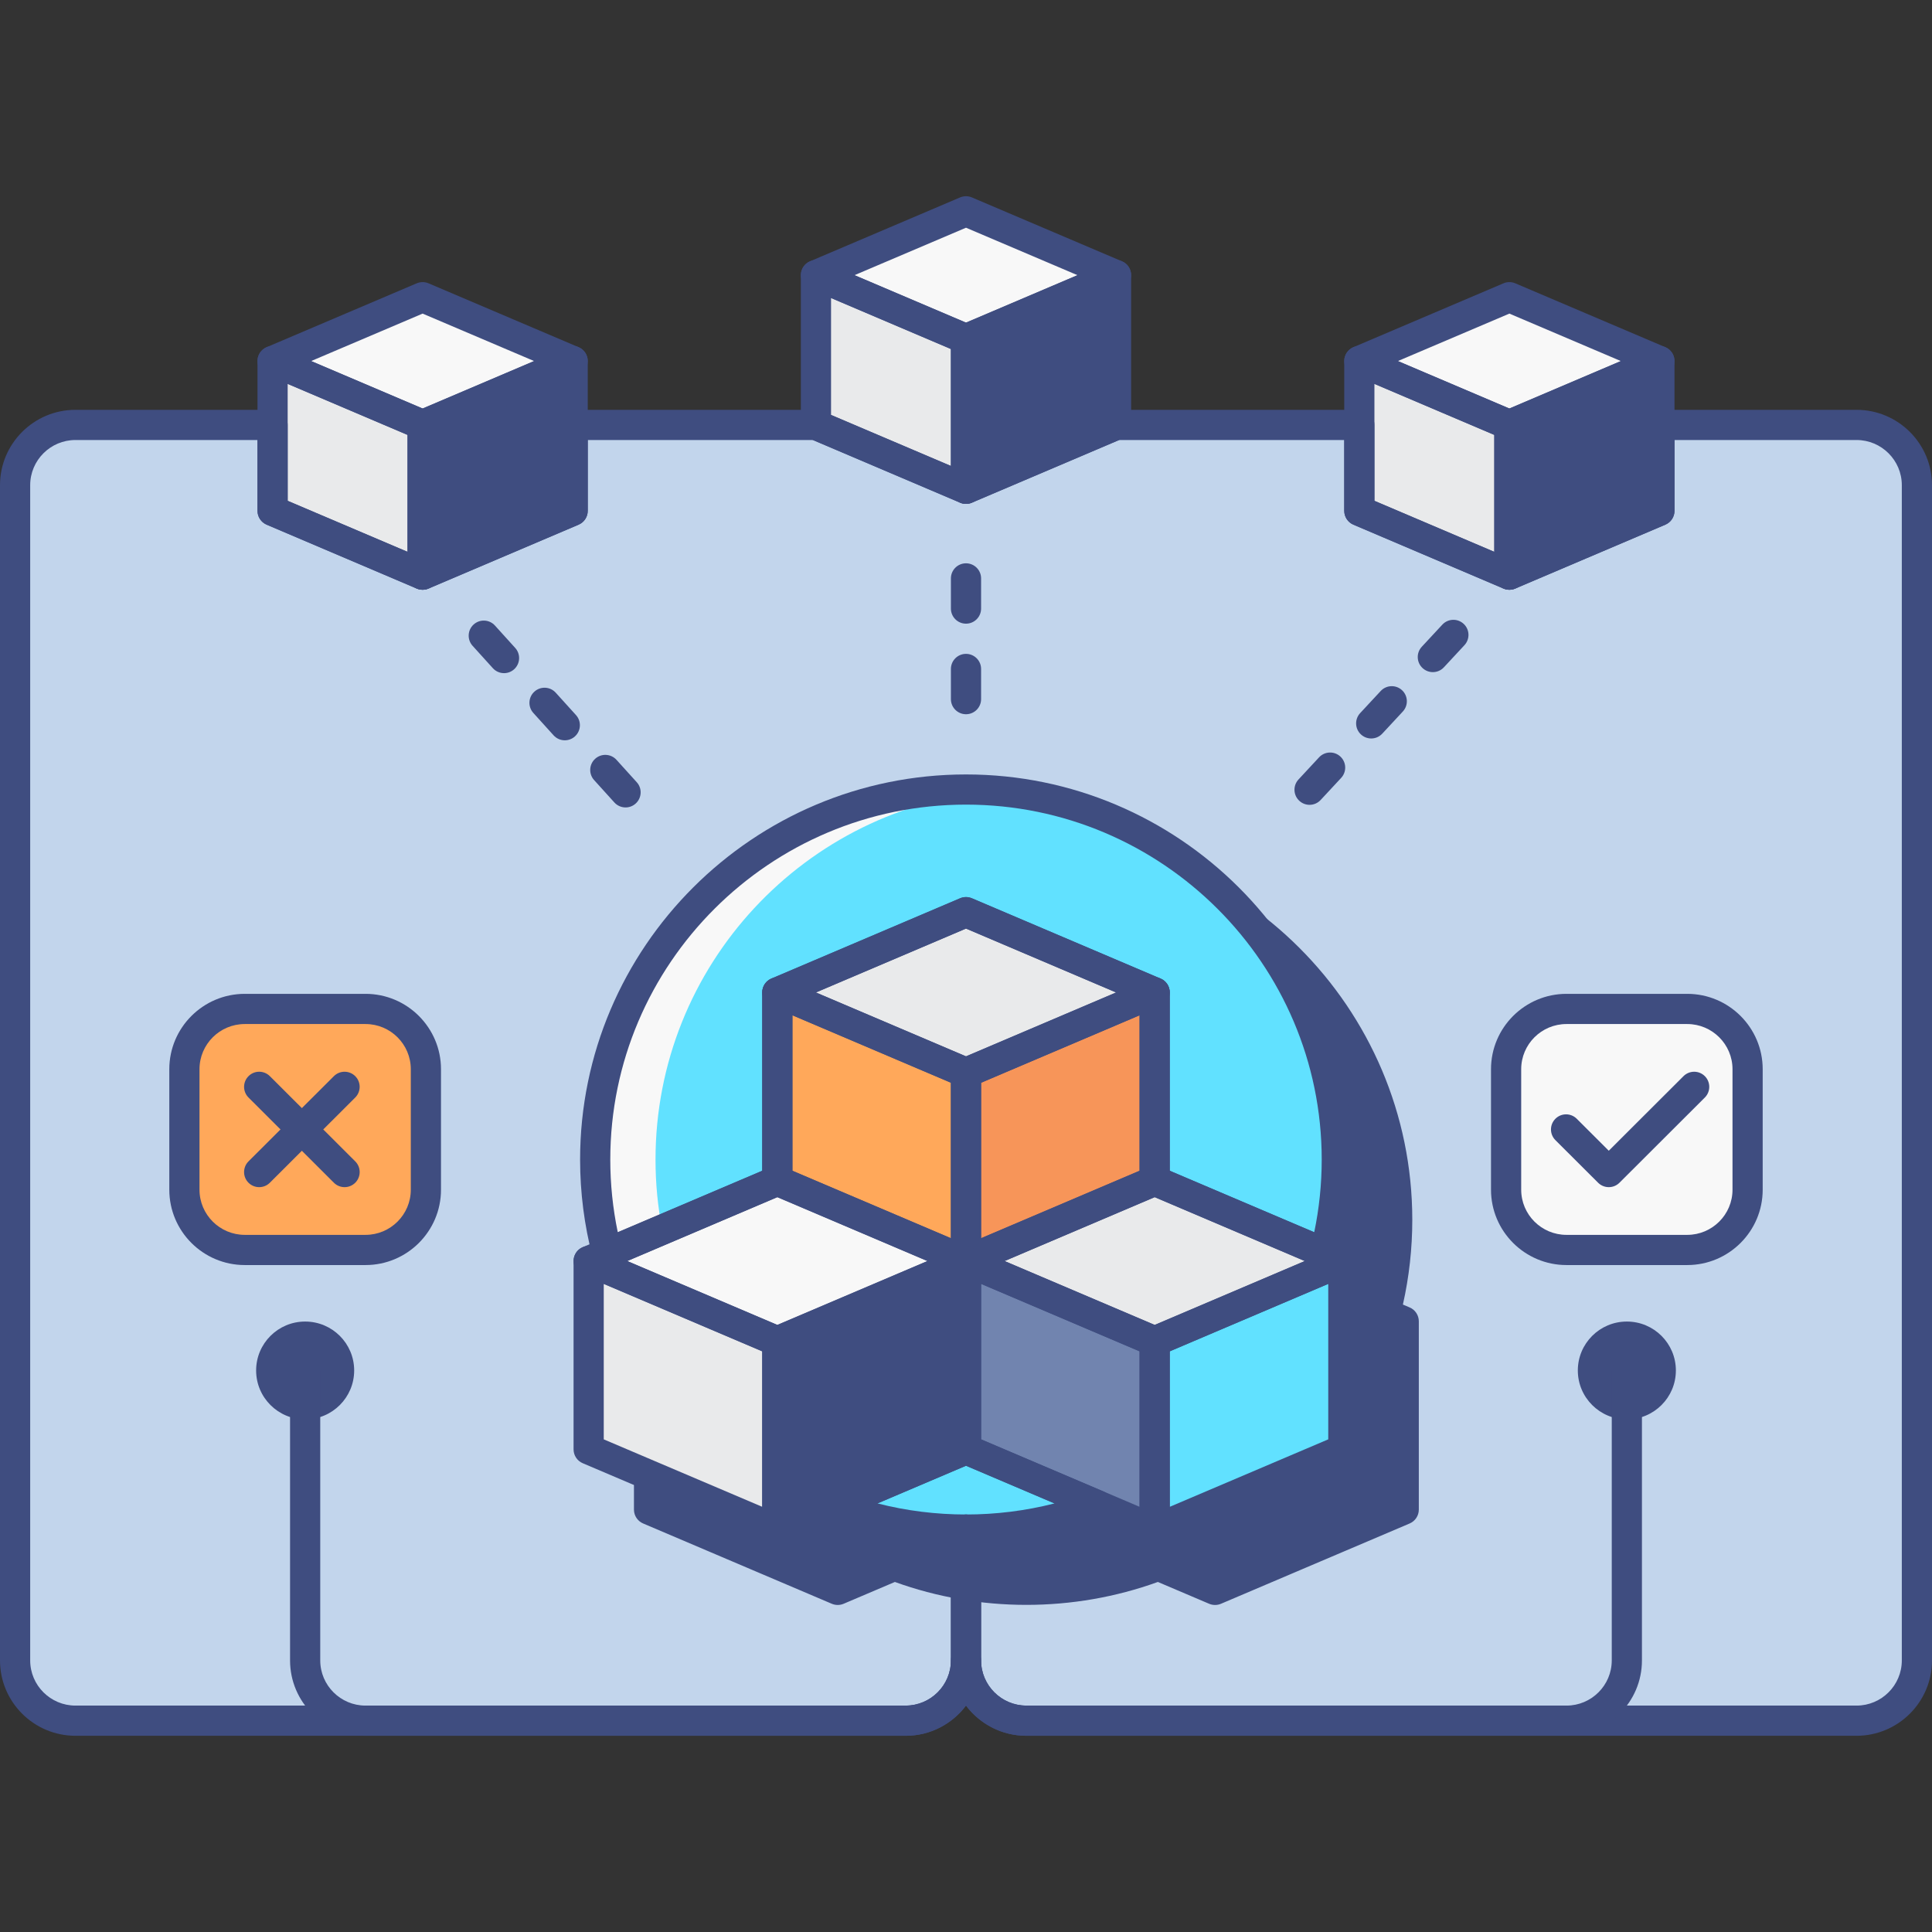 <?xml version="1.0" encoding="utf-8"?>
<!-- Generator: Adobe Illustrator 22.0.0, SVG Export Plug-In . SVG Version: 6.00 Build 0)  -->
<svg version="1.1" id="MARKET_RESEARCH_ICON_SET" xmlns="http://www.w3.org/2000/svg" xmlns:xlink="http://www.w3.org/1999/xlink"
	 x="0px" y="0px" viewBox="0 0 128 128" style="enable-background:new 0 0 128 128;" xml:space="preserve">
<rect x="0" y="0" width="128" height="128" fill="#333333" stroke="none"/>
<style type="text/css">
	.st0{fill:#C2D5EC;}
	.st1{fill:#61E1FF;}
	.st2{fill:#7184AF;}
	.st3{fill:#F8F8F8;}
	.st4{fill:#3F4D81;}
	.st5{fill:#3F4D80;}
	.st6{fill:#E9EAEB;}
	.st7{fill:#F79559;}
	.st8{fill:#FFA85A;}
</style>
<g>
	<g>
		<g>
			<path class="st0" d="M109.941,28.152v5.69L100,38.073l-9.941-4.231v-5.69H73.941L64,32.383l-9.941-4.231H37.941v5.69L28,38.073
				l-9.941-4.231v-5.69H5c-2.209,0-4,1.787-4,3.992v77.864C1,112.213,2.791,114,5,114h55c2.209,0,4-1.787,4-3.992l0,0
				c0,2.205,1.791,3.992,4,3.992h55c2.209,0,4-1.787,4-3.992V32.144c0-2.205-1.791-3.992-4-3.992H109.941z"/>
		</g>
		<g>
			<path class="st5" d="M91.773,87.017c0.517-1.981,0.794-4.058,0.794-6.2C92.567,67.275,81.57,56.3,68,56.3
				S43.433,67.275,43.433,80.817c0,2.142,0.277,4.22,0.794,6.2L43,87.539v12.475l12.5,5.32l3.763-1.602
				c2.715,1.031,5.659,1.601,8.737,1.601s6.022-0.57,8.737-1.601l3.763,1.602l12.5-5.32V87.539L91.773,87.017z"/>
		</g>
		<g>
			<path class="st5" d="M80.5,106.334c-0.133,0-0.267-0.027-0.392-0.08l-3.396-1.445c-5.594,2.024-11.83,2.024-17.424,0
				l-3.396,1.445c-0.25,0.106-0.533,0.106-0.783,0l-12.5-5.32c-0.369-0.157-0.608-0.519-0.608-0.92V87.54
				c0-0.401,0.239-0.763,0.608-0.92l0.447-0.19c-0.413-1.837-0.622-3.72-0.622-5.612c0-14.07,11.469-25.518,25.567-25.518
				s25.567,11.447,25.567,25.518c0,1.892-0.209,3.775-0.622,5.612l0.447,0.19C93.761,86.776,94,87.139,94,87.54v12.475
				c0,0.401-0.239,0.763-0.608,0.92l-12.5,5.32C80.767,106.308,80.633,106.334,80.5,106.334z M59.263,102.733
				c0.12,0,0.241,0.021,0.355,0.065c5.367,2.039,11.397,2.039,16.765,0c0.242-0.091,0.509-0.085,0.747,0.015l3.371,1.435L92,99.353
				V88.201l-0.619-0.264c-0.456-0.194-0.701-0.693-0.576-1.172c0.505-1.936,0.762-3.937,0.762-5.948
				c0-12.968-10.572-23.518-23.567-23.518s-23.567,10.55-23.567,23.518c0,2.011,0.256,4.012,0.762,5.948
				c0.125,0.479-0.12,0.979-0.576,1.172L44,88.201v11.152l11.5,4.895l3.371-1.435C58.996,102.76,59.129,102.733,59.263,102.733z"/>
		</g>
		<g>
			<g>
				<polygon class="st3" points="64,14 54.059,18.231 64,22.462 73.941,18.231 				"/>
			</g>
			<g>
				<polygon class="st5" points="73.941,28.152 64,32.383 64,22.462 73.941,18.231 				"/>
			</g>
			<g>
				<polygon class="st6" points="54.059,28.152 64,32.383 64,22.462 54.059,18.231 				"/>
			</g>
		</g>
		<g>
			<g>
				<polygon class="st3" points="28,19.69 18.059,23.921 28,28.152 37.941,23.921 				"/>
			</g>
			<g>
				<polygon class="st5" points="37.941,33.842 28,38.073 28,28.152 37.941,23.921 				"/>
			</g>
			<g>
				<polygon class="st6" points="18.059,33.842 28,38.073 28,28.152 18.059,23.921 				"/>
			</g>
		</g>
		<g>
			<g>
				<polygon class="st3" points="100,19.69 90.059,23.921 100,28.152 109.941,23.921 				"/>
			</g>
			<g>
				<polygon class="st5" points="109.941,33.842 100,38.073 100,28.152 109.941,23.921 				"/>
			</g>
			<g>
				<polygon class="st6" points="90.059,33.842 100,38.073 100,28.152 90.059,23.921 				"/>
			</g>
		</g>
		<g>
			<path class="st3" d="M111.783,82.813h-8c-2.209,0-4-1.787-4-3.992v-7.984c0-2.205,1.791-3.992,4-3.992h8c2.209,0,4,1.787,4,3.992
				v7.984C115.783,81.026,113.993,82.813,111.783,82.813z"/>
		</g>
		<g>
			<path class="st8" d="M24.217,82.813h-8c-2.209,0-4-1.787-4-3.992v-7.984c0-2.205,1.791-3.992,4-3.992h8c2.209,0,4,1.787,4,3.992
				v7.984C28.217,81.026,26.426,82.813,24.217,82.813z"/>
		</g>
		<g>
			<g>
				<g>
					<path class="st1" d="M51.5,78.228V65.753l12.5-5.32l12.5,5.32v12.475l11.273,4.798c0.517-1.981,0.794-4.058,0.794-6.2
						c0-13.542-10.997-24.517-24.567-24.517S39.433,63.283,39.433,76.825c0,2.142,0.277,4.22,0.794,6.2L51.5,78.228z"/>
				</g>
				<g>
					<path class="st3" d="M43.43,76.825c0,1.597,0.15,3.144,0.45,4.651l-3.65,1.547c-0.52-1.976-0.8-4.052-0.8-6.197
						c0-13.543,11-24.521,24.57-24.521c0.67,0,1.34,0.03,2,0.09C53.36,53.402,43.43,63.961,43.43,76.825z"/>
				</g>
				<g>
					<path class="st1" d="M64,96.022l-8.737,3.718c2.715,1.032,5.659,1.601,8.737,1.601c3.078,0,6.022-0.57,8.737-1.601L64,96.022z"
						/>
				</g>
			</g>
			<g>
				<g>
					<polygon class="st6" points="76.5,78.228 64,83.548 76.5,88.867 89,83.548 					"/>
				</g>
				<g>
					<polygon class="st1" points="89,96.022 76.5,101.342 76.5,88.867 89,83.548 					"/>
				</g>
				<g>
					<polygon class="st2" points="64,96.022 76.5,101.342 76.5,88.867 64,83.548 					"/>
				</g>
			</g>
			<g>
				<g>
					<polygon class="st3" points="51.5,78.228 39,83.548 51.5,88.867 64,83.548 					"/>
				</g>
				<g>
					<polygon class="st5" points="64,96.022 51.5,101.342 51.5,88.867 64,83.548 					"/>
				</g>
				<g>
					<polygon class="st6" points="39,96.022 51.5,101.342 51.5,88.867 39,83.548 					"/>
				</g>
			</g>
			<g>
				<g>
					<polygon class="st6" points="64,60.433 51.5,65.753 64,71.073 76.5,65.753 					"/>
				</g>
				<g>
					<polygon class="st7" points="76.5,78.228 64,83.548 64,71.073 76.5,65.753 					"/>
				</g>
				<g>
					<polygon class="st8" points="51.5,78.228 64,83.548 64,71.073 51.5,65.753 					"/>
				</g>
			</g>
		</g>
		<g>
			<ellipse class="st5" cx="107.783" cy="90.797" rx="3.248" ry="3.241"/>
		</g>
		<g>
			<ellipse class="st5" cx="20.217" cy="90.797" rx="3.248" ry="3.241"/>
		</g>
	</g>
	<g>
		<g>
			<g>
				<path class="st5" d="M123,115H68c-1.634,0-3.087-0.786-4-2c-0.913,1.214-2.366,2-4,2H5c-2.757,0-5-2.239-5-4.992V32.144
					c0-2.752,2.243-4.992,5-4.992h13.059c0.552,0,1,0.448,1,1v5.029L28,36.986l8.941-3.805v-5.029c0-0.552,0.448-1,1-1h16.118
					c0.135,0,0.268,0.027,0.392,0.08L64,31.296l9.549-4.064c0.124-0.053,0.257-0.08,0.392-0.08h16.118c0.552,0,1,0.448,1,1v5.029
					L100,36.986l8.941-3.805v-5.029c0-0.552,0.448-1,1-1H123c2.757,0,5,2.239,5,4.992v77.864C128,112.761,125.757,115,123,115z
					 M64,109.008c0.552,0,1,0.448,1,1c0,1.65,1.346,2.992,3,2.992h55c1.654,0,3-1.342,3-2.992V32.144c0-1.649-1.346-2.992-3-2.992
					h-12.059v4.69c0,0.401-0.239,0.763-0.608,0.92l-9.941,4.231c-0.25,0.106-0.533,0.106-0.783,0l-9.941-4.231
					c-0.369-0.157-0.608-0.519-0.608-0.92v-4.69H74.145l-9.753,4.151c-0.25,0.106-0.533,0.106-0.783,0l-9.753-4.151H38.941v4.69
					c0,0.401-0.239,0.763-0.608,0.92l-9.941,4.231c-0.25,0.106-0.533,0.106-0.783,0l-9.941-4.231
					c-0.369-0.157-0.608-0.519-0.608-0.92v-4.69H5c-1.654,0-3,1.342-3,2.992v77.864C2,111.658,3.346,113,5,113h55
					c1.654,0,3-1.342,3-2.992C63,109.456,63.448,109.008,64,109.008z M109.941,33.842h0.01H109.941z"/>
			</g>
		</g>
		<g>
			<g>
				<path class="st5" d="M111.783,83.813h-8c-2.757,0-5-2.239-5-4.992v-7.984c0-2.752,2.243-4.992,5-4.992h8
					c2.757,0,5,2.239,5,4.992v7.984C116.783,81.574,114.54,83.813,111.783,83.813z M103.783,67.845c-1.654,0-3,1.342-3,2.992v7.984
					c0,1.65,1.346,2.992,3,2.992h8c1.654,0,3-1.342,3-2.992v-7.984c0-1.649-1.346-2.992-3-2.992H103.783z"/>
			</g>
		</g>
		<g>
			<g>
				<path class="st5" d="M24.217,83.813h-8c-2.757,0-5-2.239-5-4.992v-7.984c0-2.752,2.243-4.992,5-4.992h8c2.757,0,5,2.239,5,4.992
					v7.984C29.217,81.574,26.974,83.813,24.217,83.813z M16.217,67.845c-1.654,0-3,1.342-3,2.992v7.984c0,1.65,1.346,2.992,3,2.992
					h8c1.654,0,3-1.342,3-2.992v-7.984c0-1.649-1.346-2.992-3-2.992H16.217z"/>
			</g>
		</g>
		<g>
			<g>
				<path class="st5" d="M22.829,78.652c-0.255,0-0.511-0.097-0.707-0.292l-5.657-5.646c-0.391-0.39-0.392-1.023-0.001-1.415
					c0.389-0.392,1.022-0.392,1.415-0.001l5.657,5.646c0.391,0.39,0.392,1.023,0.001,1.415
					C23.341,78.554,23.085,78.652,22.829,78.652z"/>
			</g>
		</g>
		<g>
			<g>
				<path class="st5" d="M106.586,78.652c-0.255,0-0.511-0.097-0.707-0.292l-2.829-2.823c-0.391-0.39-0.392-1.023-0.001-1.415
					c0.39-0.391,1.023-0.392,1.415-0.001l2.122,2.118l4.95-4.941c0.392-0.39,1.025-0.39,1.415,0.001
					c0.39,0.391,0.389,1.024-0.001,1.415l-5.657,5.646C107.097,78.555,106.841,78.652,106.586,78.652z"/>
			</g>
		</g>
		<g>
			<g>
				<path class="st5" d="M17.171,78.652c-0.256,0-0.513-0.098-0.708-0.293c-0.39-0.391-0.389-1.024,0.001-1.415l5.657-5.646
					c0.391-0.39,1.024-0.39,1.415,0.001s0.389,1.024-0.001,1.415l-5.657,5.646C17.683,78.555,17.427,78.652,17.171,78.652z"/>
			</g>
		</g>
		<g>
			<g>
				<g>
					<g>
						<path class="st5" d="M64,72.073c-0.133,0-0.267-0.027-0.392-0.08l-12.5-5.32c-0.369-0.157-0.608-0.519-0.608-0.92
							s0.239-0.763,0.608-0.92l12.5-5.32c0.25-0.106,0.533-0.106,0.783,0l12.5,5.32c0.369,0.157,0.608,0.519,0.608,0.92
							s-0.239,0.763-0.608,0.92l-12.5,5.32C64.267,72.046,64.133,72.073,64,72.073z M54.054,65.753L64,69.986l9.946-4.233L64,61.52
							L54.054,65.753z"/>
					</g>
				</g>
				<g>
					<g>
						<path class="st5" d="M64,84.547c-0.193,0-0.385-0.056-0.552-0.166C63.168,84.196,63,83.883,63,83.547V71.073
							c0-0.401,0.239-0.763,0.608-0.92l12.5-5.32c0.307-0.132,0.662-0.1,0.943,0.086c0.28,0.185,0.448,0.498,0.448,0.834v12.475
							c0,0.401-0.239,0.763-0.608,0.92l-12.5,5.32C64.266,84.521,64.133,84.547,64,84.547z M65,71.734v10.301l10.5-4.469V67.265
							L65,71.734z M76.5,78.228h0.01H76.5z"/>
					</g>
				</g>
				<g>
					<g>
						<path class="st5" d="M64,84.547c-0.133,0-0.266-0.026-0.392-0.08l-12.5-5.32c-0.369-0.157-0.608-0.519-0.608-0.92V65.753
							c0-0.336,0.168-0.649,0.448-0.834c0.28-0.186,0.635-0.218,0.943-0.086l12.5,5.32C64.761,70.31,65,70.672,65,71.073v12.475
							c0,0.336-0.168,0.649-0.448,0.834C64.385,84.491,64.193,84.547,64,84.547z M52.5,77.566L63,82.035V71.734l-10.5-4.469V77.566z
							"/>
					</g>
				</g>
			</g>
			<g>
				<g>
					<g>
						<path class="st5" d="M76.5,89.868c-0.133,0-0.267-0.027-0.392-0.08l-12.5-5.32C63.239,84.311,63,83.948,63,83.547
							s0.239-0.763,0.608-0.92l12.5-5.32c0.25-0.106,0.533-0.106,0.783,0l12.5,5.32C89.761,82.784,90,83.146,90,83.547
							s-0.239,0.763-0.608,0.92l-12.5,5.32C76.767,89.841,76.633,89.868,76.5,89.868z M66.554,83.547l9.946,4.233l9.946-4.233
							L76.5,79.314L66.554,83.547z"/>
					</g>
				</g>
				<g>
					<g>
						<path class="st5" d="M76.5,102.342c-0.193,0-0.385-0.056-0.552-0.166c-0.28-0.185-0.448-0.498-0.448-0.834V88.868
							c0-0.401,0.239-0.763,0.608-0.92l12.5-5.32c0.307-0.132,0.662-0.1,0.943,0.086C89.832,82.898,90,83.211,90,83.547v12.475
							c0,0.401-0.239,0.763-0.608,0.92l-12.5,5.32C76.766,102.316,76.633,102.342,76.5,102.342z M77.5,89.529V99.83L88,95.361V85.06
							L77.5,89.529z M89,96.022h0.01H89z"/>
					</g>
				</g>
				<g>
					<g>
						<path class="st5" d="M76.5,102.342c-0.133,0-0.266-0.026-0.392-0.08l-12.5-5.32C63.239,96.786,63,96.423,63,96.022V83.547
							c0-0.336,0.168-0.649,0.448-0.834c0.28-0.186,0.634-0.218,0.943-0.086l12.5,5.32c0.369,0.157,0.608,0.519,0.608,0.92v12.475
							c0,0.336-0.168,0.649-0.448,0.834C76.885,102.286,76.693,102.342,76.5,102.342z M65,95.361l10.5,4.469V89.529L65,85.06V95.361
							z"/>
					</g>
				</g>
			</g>
			<g>
				<g>
					<g>
						<path class="st5" d="M51.5,89.868c-0.133,0-0.267-0.027-0.392-0.08l-12.5-5.32C38.239,84.311,38,83.948,38,83.547
							s0.239-0.763,0.608-0.92l12.5-5.32c0.25-0.106,0.533-0.106,0.783,0l12.5,5.32C64.761,82.784,65,83.146,65,83.547
							s-0.239,0.763-0.608,0.92l-12.5,5.32C51.767,89.841,51.633,89.868,51.5,89.868z M41.554,83.547l9.946,4.233l9.946-4.233
							L51.5,79.314L41.554,83.547z"/>
					</g>
				</g>
				<g>
					<g>
						<path class="st5" d="M51.5,102.342c-0.193,0-0.385-0.056-0.552-0.166c-0.28-0.185-0.448-0.498-0.448-0.834V88.868
							c0-0.401,0.239-0.763,0.608-0.92l12.5-5.32c0.307-0.132,0.662-0.1,0.943,0.086C64.832,82.898,65,83.211,65,83.547v12.475
							c0,0.401-0.239,0.763-0.608,0.92l-12.5,5.32C51.766,102.316,51.633,102.342,51.5,102.342z M52.5,89.529V99.83L63,95.361V85.06
							L52.5,89.529z M64,96.022h0.01H64z"/>
					</g>
				</g>
				<g>
					<g>
						<path class="st5" d="M51.5,102.342c-0.133,0-0.266-0.026-0.392-0.08l-12.5-5.32C38.239,96.786,38,96.423,38,96.022V83.547
							c0-0.336,0.168-0.649,0.448-0.834c0.28-0.186,0.635-0.218,0.943-0.086l12.5,5.32c0.369,0.157,0.608,0.519,0.608,0.92v12.475
							c0,0.336-0.168,0.649-0.448,0.834C51.885,102.286,51.693,102.342,51.5,102.342z M40,95.361l10.5,4.469V89.529L40,85.06V95.361
							z"/>
					</g>
				</g>
			</g>
			<g>
				<g>
					<g>
						<path class="st5" d="M87.773,84.025c-0.133,0-0.266-0.026-0.392-0.08l-11.273-4.798c-0.369-0.157-0.608-0.519-0.608-0.92
							V66.414L64,61.52l-11.5,4.895v11.813c0,0.401-0.239,0.763-0.608,0.92l-11.273,4.798c-0.267,0.114-0.572,0.107-0.833-0.022
							c-0.261-0.128-0.453-0.364-0.527-0.645c-0.548-2.101-0.826-4.271-0.826-6.453c0-14.07,11.469-25.517,25.567-25.517
							s25.567,11.447,25.567,25.517c0,2.182-0.278,4.353-0.826,6.453c-0.074,0.281-0.266,0.517-0.527,0.645
							C88.075,83.991,87.924,84.025,87.773,84.025z M77.5,77.566l9.571,4.074c0.329-1.58,0.496-3.194,0.496-4.815
							c0-12.967-10.572-23.517-23.567-23.517s-23.567,10.55-23.567,23.517c0,1.621,0.167,3.236,0.496,4.815l9.571-4.074V65.753
							c0-0.401,0.239-0.763,0.608-0.92l12.5-5.32c0.25-0.106,0.533-0.106,0.783,0l12.5,5.32c0.369,0.157,0.608,0.519,0.608,0.92
							V77.566z M51.5,78.228h0.01H51.5z"/>
					</g>
				</g>
				<g>
					<g>
						<path class="st5" d="M64,102.342c-3.123,0-6.182-0.561-9.092-1.667c-0.382-0.145-0.637-0.507-0.645-0.915
							c-0.008-0.408,0.233-0.78,0.608-0.939l8.737-3.718c0.25-0.106,0.533-0.106,0.783,0l8.737,3.718
							c0.375,0.16,0.616,0.532,0.608,0.939c-0.008,0.408-0.263,0.771-0.645,0.915C70.182,101.782,67.123,102.342,64,102.342z
							 M58.136,99.605c3.818,0.979,7.91,0.979,11.729,0L64,97.109L58.136,99.605z"/>
					</g>
				</g>
			</g>
		</g>
		<g>
			<g>
				<path class="st5" d="M103.783,115H68c-2.757,0-5-2.239-5-4.992v-8.666c0-0.552,0.448-1,1-1s1,0.448,1,1v8.666
					c0,1.65,1.346,2.992,3,2.992h35.783c1.654,0,3-1.342,3-2.992V90.797c0-0.552,0.448-1,1-1s1,0.448,1,1v19.211
					C108.783,112.761,106.54,115,103.783,115z"/>
			</g>
		</g>
		<g>
			<g>
				<path class="st5" d="M60,115H24.217c-2.757,0-5-2.239-5-4.992V90.797c0-0.552,0.448-1,1-1s1,0.448,1,1v19.211
					c0,1.65,1.346,2.992,3,2.992H60c1.654,0,3-1.342,3-2.992v-8.666c0-0.552,0.448-1,1-1s1,0.448,1,1v8.666
					C65,112.761,62.757,115,60,115z"/>
			</g>
		</g>
		<g>
			<g>
				<g>
					<path class="st5" d="M64,23.462c-0.133,0-0.267-0.027-0.392-0.08l-9.941-4.231c-0.369-0.157-0.608-0.519-0.608-0.92
						s0.239-0.763,0.608-0.92l9.941-4.231c0.25-0.106,0.533-0.106,0.783,0l9.941,4.231c0.369,0.157,0.608,0.519,0.608,0.92
						s-0.239,0.763-0.608,0.92l-9.941,4.231C64.267,23.435,64.133,23.462,64,23.462z M56.613,18.231L64,21.375l7.387-3.144
						L64,15.087L56.613,18.231z"/>
				</g>
			</g>
			<g>
				<g>
					<path class="st5" d="M64,33.383c-0.193,0-0.385-0.056-0.552-0.166C63.168,33.032,63,32.719,63,32.383v-9.921
						c0-0.401,0.239-0.763,0.608-0.92l9.941-4.231c0.307-0.132,0.663-0.1,0.943,0.086c0.28,0.185,0.448,0.498,0.448,0.834v9.921
						c0,0.401-0.239,0.763-0.608,0.92l-9.941,4.231C64.266,33.356,64.133,33.383,64,33.383z M65,23.123v7.748l7.941-3.38v-7.748
						L65,23.123z M73.941,28.152h0.01H73.941z"/>
				</g>
			</g>
			<g>
				<g>
					<path class="st5" d="M64,33.383c-0.133,0-0.266-0.026-0.392-0.08l-9.941-4.231c-0.369-0.157-0.608-0.519-0.608-0.92v-9.921
						c0-0.336,0.168-0.649,0.448-0.834c0.281-0.186,0.635-0.218,0.943-0.086l9.941,4.231C64.761,21.699,65,22.061,65,22.462v9.921
						c0,0.336-0.168,0.649-0.448,0.834C64.385,33.327,64.193,33.383,64,33.383z M55.059,27.491L63,30.871v-7.748l-7.941-3.38V27.491
						z"/>
				</g>
			</g>
		</g>
		<g>
			<g>
				<g>
					<path class="st5" d="M100,29.152c-0.133,0-0.267-0.027-0.392-0.08l-9.941-4.231c-0.369-0.157-0.608-0.519-0.608-0.92
						s0.239-0.763,0.608-0.92l9.941-4.231c0.25-0.106,0.533-0.106,0.783,0l9.941,4.231c0.369,0.157,0.608,0.519,0.608,0.92
						s-0.239,0.763-0.608,0.92l-9.941,4.231C100.267,29.125,100.133,29.152,100,29.152z M92.613,23.921L100,27.065l7.387-3.144
						L100,20.777L92.613,23.921z"/>
				</g>
			</g>
			<g>
				<g>
					<path class="st5" d="M100,39.073c-0.193,0-0.385-0.056-0.552-0.166C99.168,38.722,99,38.409,99,38.073v-9.921
						c0-0.401,0.239-0.763,0.608-0.92l9.941-4.231c0.307-0.132,0.662-0.099,0.943,0.086c0.28,0.185,0.448,0.498,0.448,0.834v9.921
						c0,0.401-0.239,0.763-0.608,0.92l-9.941,4.231C100.266,39.046,100.133,39.073,100,39.073z M101,28.813v7.748l7.941-3.38v-7.748
						L101,28.813z M109.941,33.842h0.01H109.941z"/>
				</g>
			</g>
			<g>
				<g>
					<path class="st5" d="M100,39.073c-0.133,0-0.266-0.026-0.392-0.08l-9.941-4.231c-0.369-0.157-0.608-0.519-0.608-0.92v-9.921
						c0-0.336,0.168-0.649,0.448-0.834s0.635-0.218,0.943-0.086l9.941,4.231c0.369,0.157,0.608,0.519,0.608,0.92v9.921
						c0,0.336-0.168,0.649-0.448,0.834C100.385,39.017,100.193,39.073,100,39.073z M91.059,33.181L99,36.561v-7.748l-7.941-3.38
						V33.181z"/>
				</g>
			</g>
		</g>
		<g>
			<g>
				<g>
					<path class="st5" d="M28,29.152c-0.133,0-0.267-0.027-0.392-0.08l-9.941-4.231c-0.369-0.157-0.608-0.519-0.608-0.92
						s0.239-0.763,0.608-0.92l9.941-4.231c0.25-0.106,0.533-0.106,0.783,0l9.941,4.231c0.369,0.157,0.608,0.519,0.608,0.92
						s-0.239,0.763-0.608,0.92l-9.941,4.231C28.267,29.125,28.133,29.152,28,29.152z M20.613,23.921L28,27.065l7.387-3.144
						L28,20.777L20.613,23.921z"/>
				</g>
			</g>
			<g>
				<g>
					<path class="st5" d="M28,39.073c-0.193,0-0.385-0.056-0.552-0.166C27.168,38.722,27,38.409,27,38.073v-9.921
						c0-0.401,0.239-0.763,0.608-0.92l9.941-4.231c0.307-0.132,0.662-0.099,0.943,0.086c0.28,0.185,0.448,0.498,0.448,0.834v9.921
						c0,0.401-0.239,0.763-0.608,0.92l-9.941,4.231C28.266,39.046,28.133,39.073,28,39.073z M29,28.813v7.748l7.941-3.38v-7.748
						L29,28.813z M37.941,33.842h0.01H37.941z"/>
				</g>
			</g>
			<g>
				<g>
					<path class="st5" d="M28,39.073c-0.133,0-0.266-0.026-0.392-0.08l-9.941-4.231c-0.369-0.157-0.608-0.519-0.608-0.92v-9.921
						c0-0.336,0.168-0.649,0.448-0.834s0.635-0.218,0.943-0.086l9.941,4.231C28.761,27.389,29,27.751,29,28.152v9.921
						c0,0.336-0.168,0.649-0.448,0.834C28.385,39.017,28.193,39.073,28,39.073z M19.059,33.181L27,36.561v-7.748l-7.941-3.38V33.181
						z"/>
				</g>
			</g>
		</g>
		<g>
			<g>
				<path class="st5" d="M64,47.32c-0.552,0-1-0.448-1-1v-2c0-0.552,0.448-1,1-1s1,0.448,1,1v2C65,46.872,64.552,47.32,64,47.32z
					 M64,41.32c-0.552,0-1-0.448-1-1v-2c0-0.552,0.448-1,1-1s1,0.448,1,1v2C65,40.872,64.552,41.32,64,41.32z"/>
			</g>
		</g>
		<g>
			<g>
				<path class="st5" d="M41.446,53.495c-0.273,0-0.544-0.111-0.742-0.329l-1.342-1.483c-0.371-0.409-0.339-1.042,0.07-1.412
					c0.41-0.371,1.042-0.339,1.412,0.07l1.342,1.483c0.371,0.409,0.339,1.042-0.07,1.412C41.925,53.41,41.685,53.495,41.446,53.495z
					 M37.419,49.047c-0.273,0-0.544-0.111-0.742-0.329l-1.342-1.483c-0.371-0.41-0.339-1.042,0.071-1.413
					c0.41-0.37,1.042-0.339,1.413,0.071l1.342,1.483c0.371,0.41,0.339,1.042-0.071,1.413C37.898,48.961,37.659,49.047,37.419,49.047
					z M33.394,44.598c-0.273,0-0.544-0.111-0.742-0.329l-1.342-1.483c-0.371-0.409-0.339-1.042,0.07-1.412
					c0.41-0.371,1.042-0.339,1.412,0.07l1.342,1.483c0.371,0.409,0.339,1.042-0.07,1.412C33.873,44.513,33.633,44.598,33.394,44.598
					z"/>
			</g>
		</g>
		<g>
			<g>
				<path class="st5" d="M86.763,53.322c-0.244,0-0.488-0.088-0.681-0.268c-0.405-0.375-0.428-1.008-0.052-1.413l1.361-1.465
					c0.376-0.405,1.009-0.428,1.413-0.052c0.405,0.375,0.428,1.008,0.052,1.413l-1.361,1.465
					C87.298,53.214,87.031,53.322,86.763,53.322z M90.847,48.926c-0.244,0-0.488-0.088-0.681-0.268
					c-0.405-0.375-0.428-1.008-0.052-1.413l1.361-1.465c0.375-0.404,1.009-0.428,1.413-0.052c0.405,0.375,0.428,1.008,0.052,1.413
					l-1.361,1.465C91.382,48.819,91.115,48.926,90.847,48.926z M94.93,44.53c-0.244,0-0.488-0.088-0.681-0.268
					c-0.405-0.375-0.428-1.008-0.052-1.413l1.361-1.465c0.376-0.405,1.009-0.428,1.413-0.052c0.405,0.375,0.428,1.008,0.052,1.413
					l-1.361,1.465C95.466,44.423,95.198,44.53,94.93,44.53z"/>
			</g>
		</g>
	</g>
</g>
</svg>
